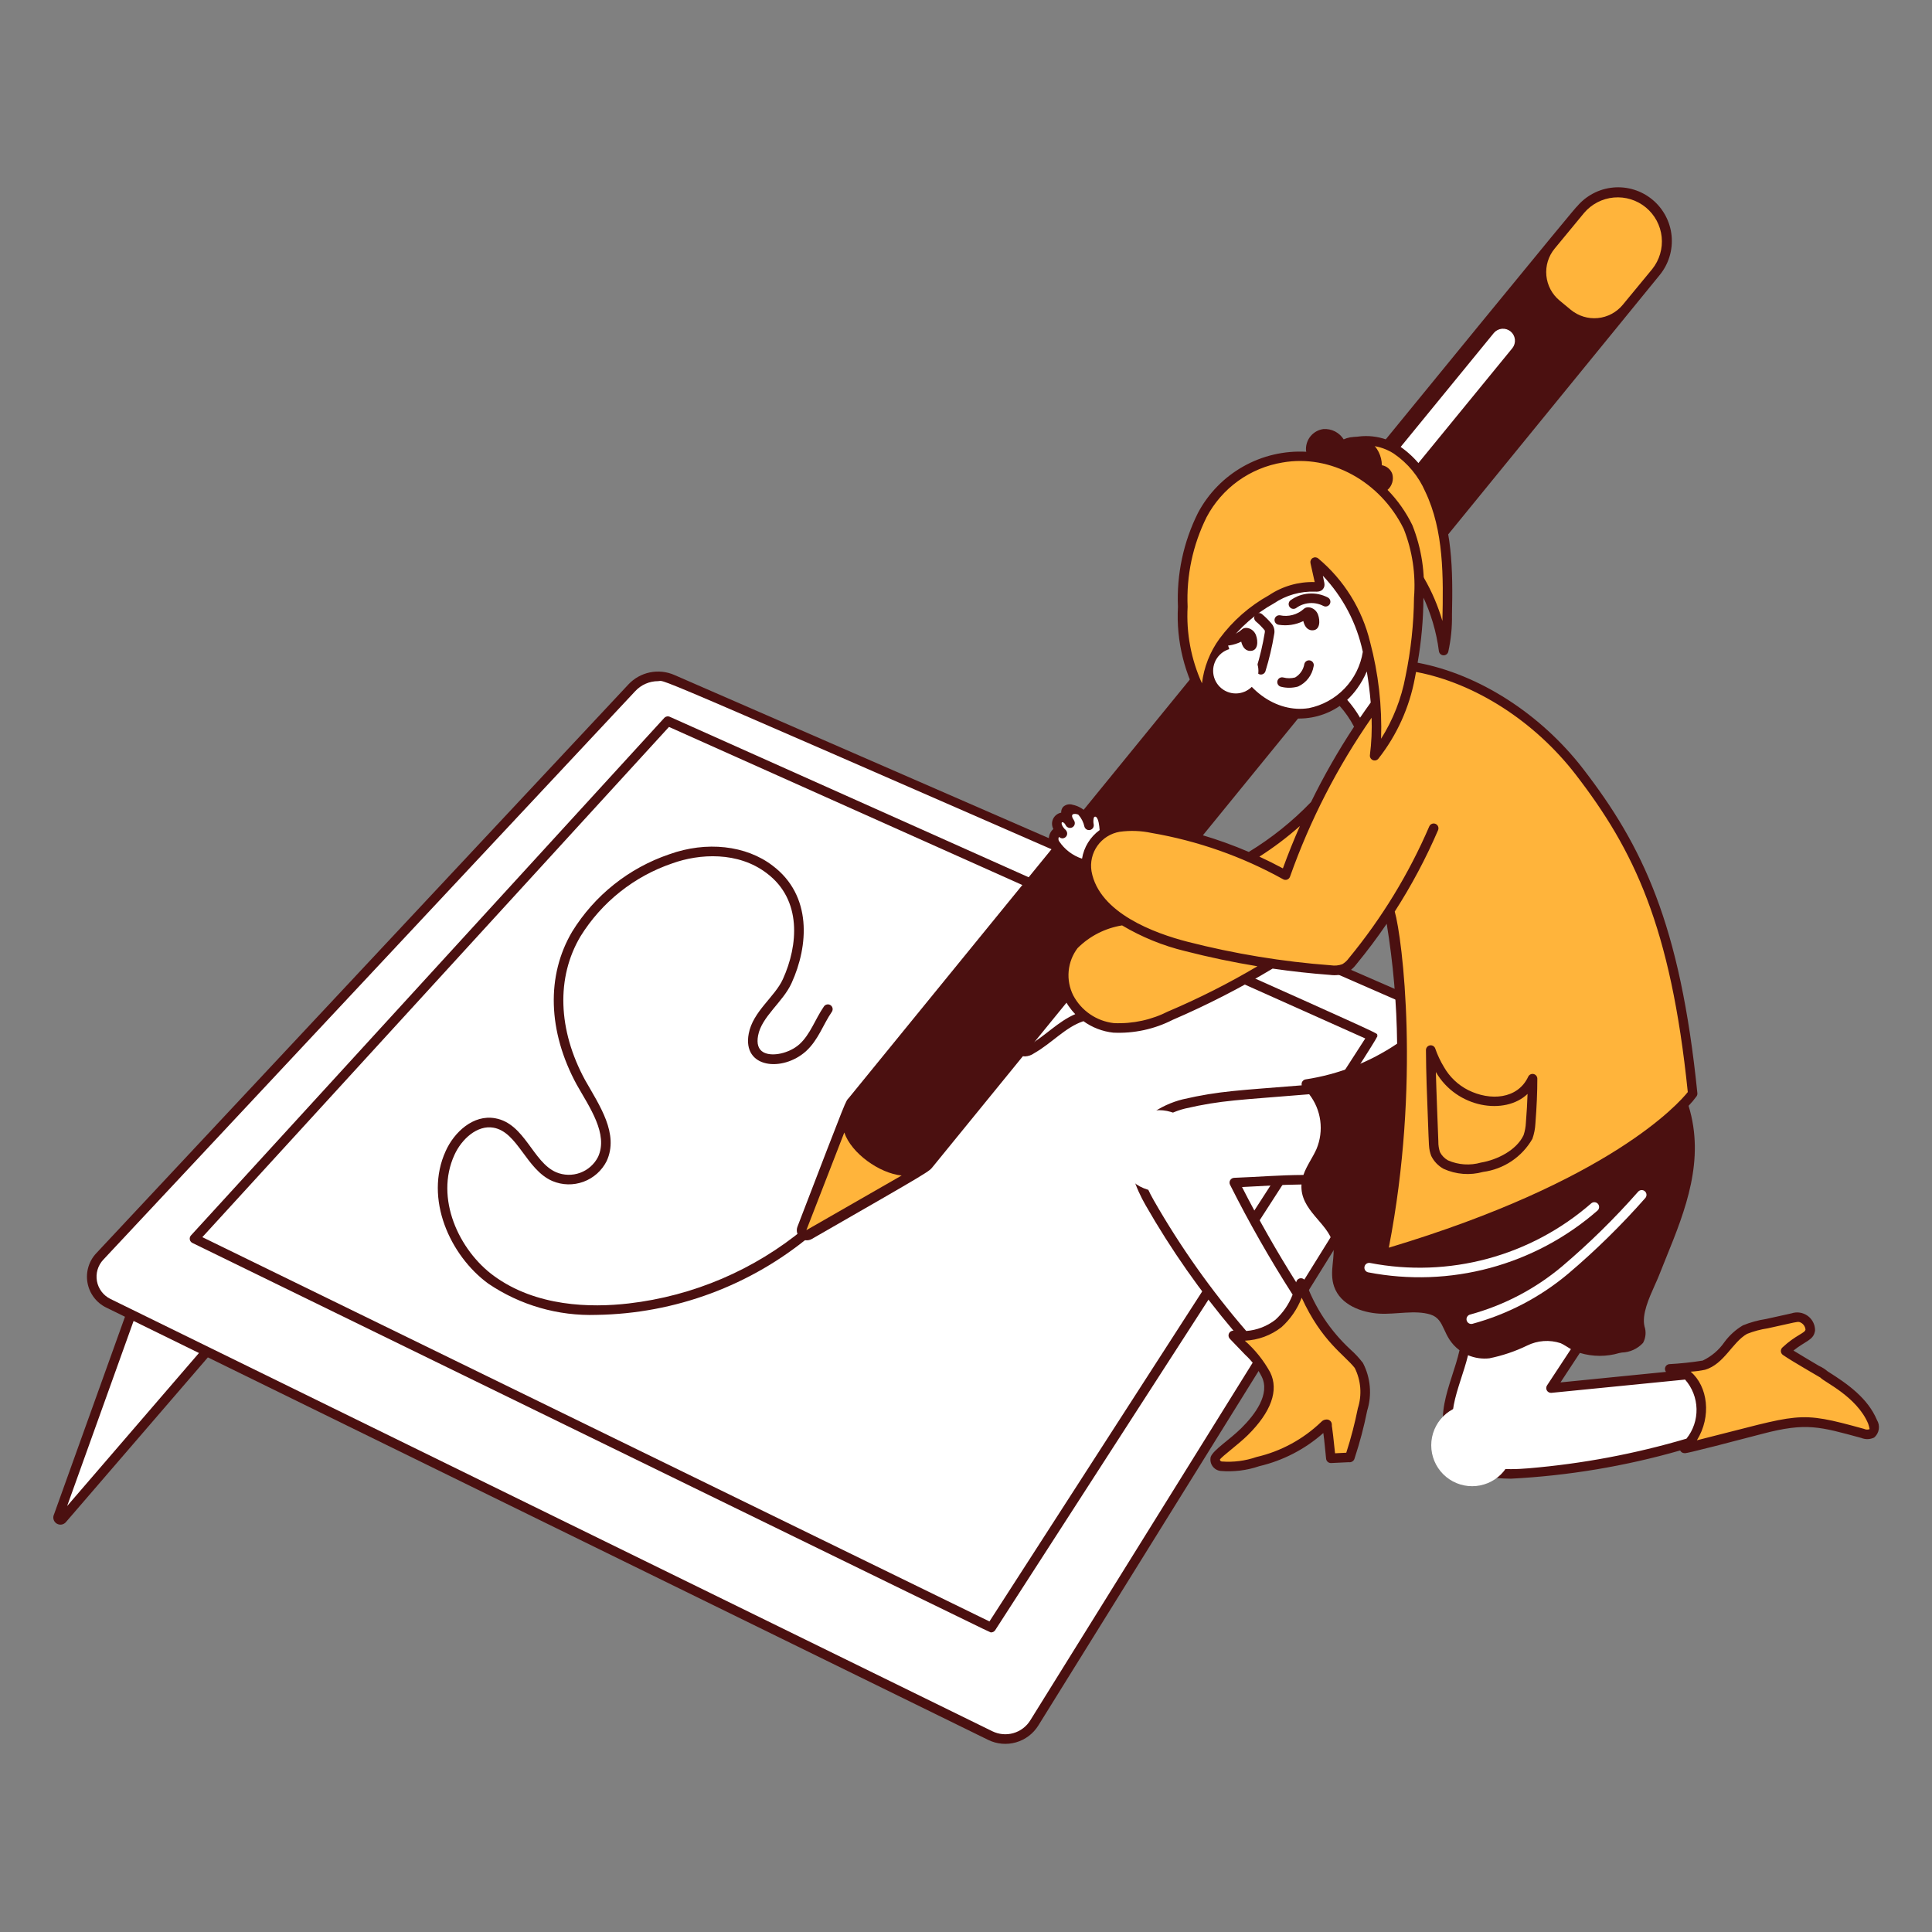 <svg width="155" height="155" viewBox="0 0 155 155" fill="none" xmlns="http://www.w3.org/2000/svg">
<rect x="0" y="0" width="155" height="155" fill="#808080" stroke="none"/>
<path d="M10.438 105.623L4.68 121.66C4.66 121.703 4.656 121.752 4.67 121.797C4.684 121.843 4.715 121.881 4.756 121.905C4.797 121.929 4.846 121.936 4.892 121.926C4.939 121.916 4.98 121.888 5.007 121.849L16.714 108.266L10.438 105.623Z" fill="white"/>
<path d="M116.139 84.851L82.98 138.222C82.621 138.799 82.06 139.223 81.406 139.411C80.753 139.598 80.053 139.537 79.442 139.238L8.692 104.556C8.412 104.42 8.162 104.23 7.956 103.998C7.749 103.766 7.59 103.495 7.489 103.201C7.387 102.907 7.344 102.596 7.363 102.286C7.381 101.975 7.46 101.672 7.596 101.392C7.839 100.892 4.999 104.119 50.688 55.179C51.095 54.742 51.627 54.443 52.212 54.323C52.796 54.203 53.404 54.267 53.95 54.508L114.991 81.107C115.332 81.256 115.636 81.477 115.883 81.755C116.131 82.032 116.315 82.36 116.424 82.716C116.533 83.071 116.564 83.446 116.515 83.814C116.465 84.183 116.337 84.537 116.139 84.851Z" fill="white"/>
<path d="M115.149 80.755L54.108 54.154C53.489 53.882 52.801 53.809 52.138 53.945C51.476 54.082 50.872 54.42 50.411 54.915L7.724 100.543C7.428 100.857 7.211 101.236 7.089 101.65C6.967 102.064 6.944 102.5 7.022 102.925C7.1 103.349 7.276 103.749 7.537 104.093C7.797 104.436 8.135 104.714 8.523 104.903L10.027 105.64L4.336 121.49C4.273 121.617 4.259 121.762 4.297 121.899C4.335 122.035 4.422 122.153 4.541 122.229C4.661 122.305 4.804 122.334 4.944 122.311C5.083 122.288 5.209 122.214 5.298 122.104L16.677 108.9L79.274 139.585C79.969 139.928 80.768 139.999 81.513 139.785C82.259 139.571 82.898 139.087 83.306 138.428L116.464 85.062C116.693 84.701 116.842 84.294 116.899 83.871C116.957 83.447 116.922 83.015 116.797 82.606C116.672 82.197 116.46 81.82 116.176 81.5C115.891 81.181 115.541 80.927 115.149 80.755ZM5.387 120.825L10.718 105.977L15.963 108.548L5.387 120.825ZM114.842 81.458C115.107 81.574 115.346 81.741 115.546 81.949C115.746 82.157 115.903 82.403 116.008 82.672C116.113 82.941 116.164 83.228 116.158 83.517C116.152 83.806 116.089 84.091 115.973 84.355C115.873 84.58 117.937 81.293 82.657 138.02C82.349 138.517 81.867 138.883 81.304 139.044C80.741 139.206 80.139 139.152 79.613 138.894L8.859 104.211C8.58 104.074 8.337 103.874 8.149 103.626C7.961 103.379 7.834 103.09 7.778 102.784C7.722 102.479 7.738 102.164 7.826 101.866C7.914 101.567 8.07 101.294 8.283 101.067L50.972 55.44C51.206 55.19 51.488 54.99 51.802 54.854C52.116 54.717 52.455 54.647 52.797 54.647C53.59 54.647 49.598 52.941 114.842 81.458Z" fill="#4B1010"/>
<path d="M110.096 83.147L79.52 130.578L15.604 99.373L53.575 57.856L110.096 83.147Z" fill="white"/>
<path d="M79.842 130.786C79.807 130.84 79.759 130.884 79.703 130.915C79.647 130.946 79.584 130.962 79.52 130.962C79.383 130.962 82.396 132.399 15.436 99.718C15.382 99.692 15.335 99.654 15.299 99.606C15.263 99.559 15.239 99.504 15.227 99.445C15.216 99.387 15.219 99.326 15.235 99.269C15.252 99.212 15.281 99.159 15.321 99.115L53.292 57.598C53.346 57.538 53.418 57.497 53.497 57.48C53.576 57.464 53.659 57.473 53.733 57.506C114.408 84.649 110.388 82.778 110.464 83.039C110.541 83.301 112.689 79.86 79.842 130.786ZM16.233 99.254L79.382 130.085L109.532 83.313L53.671 58.319L16.233 99.254Z" fill="#4B1010"/>
<path d="M47.872 105.49C44.779 105.594 41.733 104.716 39.171 102.98C36.118 100.751 34.007 96.161 35.761 92.336C36.431 90.849 37.961 89.393 39.733 89.717C42.109 90.141 42.74 93.236 44.619 94.046C45.231 94.304 45.919 94.32 46.543 94.091C47.167 93.863 47.681 93.406 47.982 92.813C48.819 90.984 47.303 88.847 46.269 87.02C43.944 82.741 43.816 78.264 45.911 74.731C47.707 71.826 50.458 69.636 53.693 68.538C56.676 67.464 59.86 67.815 61.995 69.458C65.172 71.858 64.864 75.887 63.513 78.856C62.832 80.38 61.105 81.556 60.821 83.073C60.695 83.736 60.837 84.188 61.241 84.417C61.94 84.811 63.322 84.506 64.14 83.775C65.011 82.983 65.394 81.773 66.103 80.744C66.16 80.661 66.249 80.603 66.349 80.585C66.449 80.566 66.552 80.588 66.636 80.646C66.72 80.704 66.777 80.793 66.796 80.893C66.814 80.993 66.792 81.096 66.734 81.18C66.034 82.194 65.661 83.427 64.653 84.345C62.775 86.022 59.542 85.709 60.068 82.931C60.404 81.135 62.172 79.977 62.815 78.541C64.041 75.84 64.348 72.197 61.53 70.069C59.22 68.292 56.098 68.488 53.946 69.263C50.88 70.302 48.271 72.377 46.567 75.129C44.616 78.419 44.751 82.62 46.939 86.65C48.104 88.704 49.672 90.961 48.673 93.147C48.286 93.917 47.62 94.511 46.812 94.809C46.003 95.107 45.112 95.087 44.318 94.752C42.222 93.85 41.544 90.82 39.597 90.473C38.289 90.234 37.029 91.393 36.459 92.654C34.867 96.125 36.819 100.315 39.623 102.362C43.012 104.836 47.376 104.928 50.44 104.573C55.629 103.973 60.531 101.876 64.548 98.538C64.587 98.505 64.632 98.48 64.68 98.465C64.728 98.45 64.779 98.445 64.829 98.449C64.88 98.454 64.929 98.468 64.974 98.492C65.018 98.515 65.058 98.547 65.09 98.586C65.123 98.625 65.147 98.67 65.162 98.719C65.177 98.767 65.182 98.818 65.177 98.868C65.172 98.918 65.157 98.967 65.133 99.012C65.109 99.057 65.077 99.096 65.037 99.128C60.21 103.147 54.152 105.392 47.872 105.49Z" fill="#4B1010"/>
<path d="M108.248 87.115C106.923 87.279 102.145 87.641 100.269 87.796C98.489 87.91 96.721 88.17 94.984 88.571C93.399 88.954 91.41 90.137 91.073 91.738C90.736 93.339 91.456 95.129 92.236 96.498C94.65 100.723 97.52 104.672 100.792 108.275L104.442 104.306C102.461 101.268 100.654 98.121 99.027 94.88C101.094 94.803 102.746 94.65 104.727 94.65L108.248 87.115Z" fill="white"/>
<path d="M68.2 88.604L64.335 98.556C64.304 98.637 64.299 98.726 64.321 98.81C64.342 98.894 64.389 98.969 64.455 99.025C64.521 99.082 64.603 99.117 64.689 99.125C64.775 99.133 64.862 99.115 64.938 99.072L74.406 93.565L68.2 88.604Z" fill="#FFB43B"/>
<path d="M107.764 55.885C108.591 55.086 109.282 54.159 109.813 53.139L110.349 56.582C110.349 56.658 109.222 58.269 109.084 58.433C108.433 57.422 107.162 56.466 107.764 55.885Z" fill="white"/>
<path d="M85.468 79.463C85.149 79.531 84.917 79.867 84.607 80.04C84.357 80.139 84.088 80.182 83.82 80.164C83.552 80.146 83.291 80.068 83.057 79.936C82.868 79.825 82.644 79.787 82.429 79.833C82.358 79.869 82.296 79.92 82.247 79.983C82.198 80.045 82.163 80.117 82.145 80.195C81.973 80.9 83.032 81.692 83.694 81.4C82.612 81.875 82.003 81.075 81.362 81.684C81.256 81.802 81.197 81.955 81.197 82.114C81.197 82.273 81.256 82.426 81.362 82.545C81.852 82.873 82.449 83.002 83.032 82.906C82.665 83.02 82.332 83.221 82.059 83.492C81.44 84.011 82.007 84.736 82.782 84.163C84.177 83.371 85.252 82.088 86.759 81.58L85.468 79.463Z" fill="white"/>
<path d="M132.318 16.306C133.121 16.968 133.628 17.923 133.728 18.959C133.827 19.995 133.511 21.029 132.849 21.832L130.484 24.701C129.921 25.384 129.108 25.816 128.227 25.901C127.345 25.985 126.465 25.716 125.782 25.153L124.879 24.408C124.541 24.129 124.261 23.786 124.055 23.399C123.849 23.012 123.721 22.588 123.679 22.151C123.637 21.715 123.682 21.274 123.81 20.854C123.938 20.435 124.148 20.045 124.427 19.706L126.793 16.837C127.456 16.034 128.41 15.527 129.446 15.428C130.482 15.328 131.515 15.644 132.318 16.306Z" fill="#FFB43B"/>
<path d="M133.144 22.076C133.871 21.194 134.218 20.06 134.109 18.922C134 17.785 133.443 16.737 132.561 16.01C132.125 15.65 131.622 15.38 131.08 15.214C130.539 15.049 129.971 14.992 129.408 15.046C128.27 15.155 127.223 15.712 126.496 16.593C127.335 15.352 75.737 78.722 68.108 88.074C67.801 88.453 68.161 87.527 63.977 98.419C63.919 98.574 63.91 98.743 63.951 98.903C63.992 99.063 64.081 99.207 64.207 99.314C64.333 99.422 64.488 99.488 64.653 99.504C64.817 99.52 64.983 99.485 65.127 99.403C74.973 93.748 74.49 94.024 74.865 93.572C120.422 37.656 81.347 85.614 133.144 22.076ZM64.692 98.695L67.736 90.858C68.299 92.528 70.563 94.135 72.337 94.308L64.692 98.695ZM132.554 21.588L130.188 24.457C129.688 25.061 128.969 25.443 128.189 25.518C127.409 25.593 126.63 25.355 126.025 24.857L125.123 24.112C124.518 23.613 124.137 22.894 124.062 22.114C123.986 21.334 124.224 20.556 124.722 19.95L127.089 17.081C127.691 16.372 128.548 15.928 129.475 15.846C130.402 15.764 131.324 16.05 132.042 16.642C132.76 17.234 133.216 18.084 133.312 19.01C133.408 19.936 133.135 20.862 132.554 21.588Z" fill="#4B1010"/>
<path d="M111.271 37.201L119.855 26.705C120.019 26.515 120.25 26.398 120.499 26.376C120.748 26.355 120.996 26.431 121.19 26.59C121.383 26.748 121.507 26.976 121.536 27.224C121.564 27.473 121.495 27.723 121.342 27.921L112.758 38.417C112.594 38.606 112.363 38.724 112.114 38.745C111.865 38.767 111.617 38.69 111.423 38.532C111.23 38.373 111.105 38.145 111.077 37.897C111.049 37.648 111.118 37.399 111.271 37.201Z" fill="white"/>
<path d="M112.05 36.095C111.462 35.709 110.792 35.467 110.094 35.389C109.395 35.311 108.688 35.4 108.03 35.647L111.741 43.698C113.983 46.015 115.414 48.996 115.82 52.194C116.018 51.252 116.113 50.291 116.104 49.328C116.114 44.535 116.011 38.798 112.05 36.095Z" fill="#FFB43B"/>
<path d="M115.44 52.237C115.039 49.122 113.645 46.218 111.465 43.956C111.429 43.92 111.402 43.877 111.383 43.831C111.364 43.784 111.355 43.733 111.356 43.683C111.356 43.633 111.367 43.583 111.387 43.536C111.407 43.49 111.436 43.448 111.472 43.413C111.508 43.377 111.551 43.349 111.598 43.331C111.645 43.312 111.695 43.303 111.746 43.303C111.796 43.304 111.846 43.315 111.892 43.335C111.939 43.355 111.981 43.384 112.016 43.42C113.752 45.221 115.023 47.418 115.72 49.821C115.802 46.276 115.84 42.569 114.347 39.444C113.813 38.213 112.941 37.159 111.834 36.402C111.297 36.051 110.685 35.832 110.048 35.762C109.411 35.691 108.766 35.772 108.165 35.997C108.117 36.026 108.064 36.044 108.008 36.05C107.952 36.056 107.896 36.05 107.843 36.032C107.789 36.013 107.741 35.984 107.701 35.945C107.66 35.906 107.629 35.858 107.609 35.806C107.589 35.754 107.58 35.697 107.584 35.642C107.588 35.586 107.605 35.531 107.632 35.482C107.659 35.433 107.697 35.391 107.743 35.358C107.788 35.325 107.84 35.303 107.896 35.292C108.61 35.025 109.378 34.929 110.136 35.014C110.895 35.098 111.622 35.36 112.261 35.778C113.487 36.613 114.452 37.778 115.044 39.139C116.521 42.23 116.57 45.728 116.488 49.337C116.506 50.325 116.407 51.312 116.195 52.276C116.175 52.365 116.124 52.443 116.052 52.497C115.98 52.552 115.891 52.579 115.801 52.574C115.711 52.57 115.625 52.533 115.559 52.472C115.493 52.41 115.451 52.327 115.44 52.237Z" fill="#4B1010"/>
<path d="M108.34 55.343C107.667 56.18 106.75 56.786 105.716 57.078C104.683 57.37 103.584 57.332 102.572 56.97C97.407 55.119 95.825 46.873 99.889 43.309C102.664 40.87 108.042 40.022 109.909 43.299C110.351 44.363 110.523 45.519 110.408 46.666C110.153 49.458 110.57 52.21 108.34 55.343Z" fill="white"/>
<path d="M105.74 49.305C105.527 48.744 104.876 48.577 104.601 48.853C104.345 49.082 104.038 49.248 103.706 49.337C103.374 49.426 103.025 49.435 102.689 49.364C102.638 49.357 102.587 49.361 102.537 49.374C102.488 49.387 102.442 49.41 102.401 49.441C102.361 49.472 102.327 49.511 102.302 49.555C102.277 49.6 102.261 49.649 102.255 49.7C102.249 49.75 102.253 49.802 102.268 49.851C102.282 49.9 102.306 49.946 102.338 49.985C102.37 50.025 102.41 50.058 102.455 50.082C102.5 50.106 102.549 50.121 102.6 50.126C103.269 50.23 103.955 50.126 104.563 49.827C104.632 50.123 104.808 50.541 105.246 50.567C105.924 50.605 105.924 49.79 105.74 49.305Z" fill="#4B1010"/>
<path d="M100.764 50.958C100.551 50.397 99.9 50.23 99.625 50.506C99.368 50.736 99.061 50.902 98.728 50.991C98.395 51.08 98.046 51.088 97.708 51.017C97.658 51.011 97.608 51.015 97.559 51.029C97.511 51.042 97.465 51.066 97.426 51.097C97.386 51.128 97.353 51.167 97.329 51.211C97.304 51.255 97.289 51.303 97.283 51.353C97.277 51.403 97.281 51.454 97.295 51.502C97.309 51.551 97.332 51.596 97.363 51.636C97.394 51.675 97.433 51.708 97.477 51.733C97.521 51.757 97.569 51.773 97.62 51.779C98.289 51.883 98.974 51.778 99.582 51.48C99.652 51.775 99.828 52.194 100.266 52.219C100.948 52.258 100.948 51.443 100.764 50.958Z" fill="#4B1010"/>
<path d="M135.783 86.971C135.043 81.548 134.414 76.142 132.202 71.072C128.897 63.514 123.25 56.438 115.411 53.907C114.748 53.641 114.029 53.54 113.319 53.614C110.814 54.036 108.774 58.685 107.62 60.63C106.706 62.173 105.87 63.758 105.112 65.384C103.533 66.572 101.919 67.711 100.272 68.802C97.767 67.707 95.139 66.919 92.444 66.457C91.569 66.272 90.669 66.24 89.784 66.362C89.372 66.428 88.978 66.575 88.624 66.794C88.27 67.014 87.964 67.303 87.723 67.643C87.483 67.983 87.313 68.368 87.223 68.775C87.133 69.182 87.126 69.602 87.202 70.012C87.512 71.742 88.781 73.038 90.338 73.995C90.12 74.038 89.901 74.077 89.681 74.11C88.332 74.211 87.073 74.827 86.166 75.83C85.71 76.426 85.429 77.138 85.356 77.884C85.283 78.631 85.42 79.384 85.753 80.057C86.103 80.722 86.611 81.293 87.232 81.717C87.853 82.142 88.569 82.408 89.317 82.493C90.921 82.563 92.515 82.21 93.939 81.468C96.526 80.368 99.62 79.225 101.837 77.286C103.465 77.53 105.101 77.713 106.744 77.836C107.105 77.89 107.475 77.852 107.817 77.724C108.675 77.274 108.531 76.692 111.605 73.66C111.605 73.737 113.923 80.465 111.261 100.484C120.105 98.478 128.333 94.364 135.243 88.492C135.444 88.343 135.608 88.153 135.726 87.933C135.836 87.624 135.856 87.29 135.783 86.971Z" fill="#FFB43B"/>
<path d="M101.161 54.117C101.101 54.117 101.041 54.103 100.988 54.076C100.934 54.049 100.888 54.009 100.852 53.961C100.816 53.913 100.792 53.856 100.782 53.797C100.772 53.738 100.776 53.677 100.794 53.62C101.085 52.678 101.311 51.717 101.471 50.744C101.48 50.689 101.48 50.633 101.471 50.579C101.254 50.315 101.013 50.071 100.751 49.852C100.675 49.786 100.629 49.693 100.621 49.594C100.613 49.494 100.644 49.395 100.708 49.318C100.773 49.241 100.864 49.193 100.964 49.182C101.063 49.172 101.163 49.201 101.241 49.263C101.509 49.487 101.757 49.732 101.984 49.997C102.092 50.113 102.17 50.252 102.212 50.405C102.254 50.557 102.259 50.717 102.226 50.871C102.061 51.878 101.827 52.872 101.526 53.846C101.502 53.924 101.453 53.993 101.388 54.041C101.322 54.09 101.243 54.116 101.161 54.117Z" fill="#4B1010"/>
<path d="M112.963 42.275C113.682 44.078 113.977 46.022 113.823 47.957C113.799 50.1 113.568 52.236 113.133 54.335C112.708 56.636 111.73 58.798 110.284 60.636C110.632 57.248 110.272 53.824 109.225 50.582C108.514 48.447 107.227 46.549 105.506 45.099C105.901 46.975 105.89 46.875 105.868 46.975C105.825 47.105 105.653 47.094 105.524 47.087C104.266 47.026 103.023 47.38 101.986 48.095C100.479 48.931 99.169 50.082 98.146 51.468C97.125 52.868 96.639 54.587 96.778 56.314C95.407 54.018 94.751 51.367 94.892 48.697C94.777 46.141 95.317 43.599 96.46 41.31C97.097 40.109 98.003 39.072 99.107 38.277C100.21 37.483 101.482 36.954 102.824 36.731C107.082 35.978 111.112 38.497 112.963 42.275Z" fill="#FFB43B"/>
<path d="M103.77 48.848C103.688 48.849 103.609 48.823 103.543 48.775C103.478 48.727 103.429 48.66 103.404 48.582C103.379 48.505 103.379 48.422 103.405 48.344C103.43 48.267 103.48 48.2 103.546 48.153C103.974 47.844 104.479 47.66 105.006 47.621C105.532 47.583 106.059 47.691 106.528 47.934C106.573 47.957 106.612 47.989 106.645 48.028C106.677 48.066 106.702 48.111 106.717 48.159C106.733 48.206 106.738 48.257 106.734 48.307C106.73 48.358 106.716 48.406 106.693 48.451C106.67 48.496 106.638 48.536 106.599 48.568C106.561 48.601 106.516 48.625 106.468 48.641C106.42 48.656 106.37 48.662 106.32 48.657C106.27 48.653 106.221 48.639 106.176 48.616C105.833 48.438 105.447 48.358 105.062 48.387C104.676 48.415 104.306 48.55 103.993 48.776C103.928 48.823 103.85 48.848 103.77 48.848Z" fill="#4B1010"/>
<path d="M102.759 55.093C102.711 55.081 102.665 55.058 102.625 55.028C102.585 54.997 102.551 54.959 102.526 54.916C102.5 54.872 102.484 54.824 102.477 54.774C102.47 54.724 102.473 54.674 102.486 54.625C102.499 54.576 102.521 54.531 102.552 54.49C102.582 54.45 102.621 54.417 102.664 54.391C102.708 54.366 102.756 54.349 102.805 54.343C102.855 54.336 102.906 54.339 102.955 54.352C103.266 54.433 103.593 54.433 103.904 54.352C104.099 54.237 104.267 54.08 104.395 53.893C104.523 53.706 104.609 53.493 104.645 53.269C104.657 53.22 104.679 53.174 104.709 53.133C104.739 53.092 104.776 53.058 104.82 53.032C104.863 53.005 104.911 52.988 104.961 52.981C105.011 52.973 105.062 52.976 105.111 52.988C105.16 53 105.206 53.022 105.247 53.052C105.288 53.083 105.322 53.12 105.348 53.164C105.373 53.207 105.39 53.255 105.398 53.306C105.405 53.356 105.402 53.407 105.389 53.456C105.329 53.807 105.185 54.138 104.968 54.421C104.751 54.704 104.469 54.929 104.145 55.078C103.692 55.206 103.214 55.211 102.759 55.093Z" fill="#4B1010"/>
<path d="M88.523 65.937C88.488 65.741 88.415 65.553 88.307 65.386C88.252 65.296 88.171 65.225 88.075 65.183C87.978 65.141 87.871 65.13 87.768 65.152C87.665 65.174 87.571 65.227 87.5 65.304C87.428 65.382 87.382 65.479 87.369 65.583C87.326 65.794 87.326 66.01 87.369 66.221C87.268 65.897 87.082 65.607 86.831 65.38C86.58 65.153 86.272 64.997 85.94 64.929C85.874 64.907 85.803 64.904 85.734 64.919C85.666 64.934 85.603 64.967 85.552 65.015C85.528 65.068 85.516 65.125 85.516 65.183C85.516 65.241 85.528 65.298 85.552 65.351C85.594 65.535 85.661 65.713 85.75 65.879C85.559 65.629 85.221 65.474 84.983 65.649C84.894 65.728 84.832 65.832 84.804 65.948C84.777 66.063 84.786 66.185 84.83 66.295C84.906 66.476 85.013 66.641 85.147 66.784C85.052 66.737 84.942 66.728 84.84 66.759C84.738 66.789 84.651 66.857 84.597 66.949C84.544 67.069 84.521 67.199 84.53 67.33C84.539 67.461 84.58 67.587 84.649 67.698C85.202 68.527 86.047 69.118 87.016 69.351C87.118 68.755 87.315 68.179 87.6 67.646C87.86 67.251 88.208 66.921 88.617 66.683C88.6 66.433 88.568 66.184 88.523 65.937Z" fill="white"/>
<path d="M115.819 93.775C115.387 93.538 115.039 93.175 114.822 92.733C114.607 92.128 114.648 92.031 114.554 89.688C114.484 87.905 114.41 86.061 114.401 84.245C114.401 84.154 114.433 84.066 114.492 83.997C114.55 83.928 114.631 83.882 114.72 83.867C114.81 83.852 114.901 83.869 114.979 83.915C115.057 83.961 115.116 84.033 115.146 84.119C115.325 84.636 115.559 85.134 115.843 85.602C116.296 86.397 116.973 87.043 117.79 87.456C119.553 88.339 121.759 88.192 122.606 86.379C122.643 86.3 122.706 86.236 122.784 86.197C122.862 86.159 122.951 86.148 123.036 86.167C123.122 86.186 123.198 86.234 123.252 86.302C123.307 86.37 123.337 86.454 123.337 86.542C123.337 87.64 123.285 88.81 123.183 90.118C123.164 90.545 123.082 90.967 122.939 91.369C122.527 92.085 121.956 92.698 121.27 93.157C120.584 93.617 119.8 93.913 118.981 94.021C117.931 94.312 116.811 94.225 115.819 93.775ZM115.196 86.005C115.224 87.232 115.372 90.939 115.395 91.578C115.388 91.871 115.434 92.162 115.529 92.439C115.674 92.713 115.895 92.94 116.165 93.092C117 93.459 117.938 93.523 118.815 93.271C120.126 93.051 121.667 92.275 122.232 91.075C122.341 90.75 122.404 90.411 122.419 90.069C122.485 89.245 122.529 88.483 122.553 87.761C120.753 89.491 116.88 88.92 115.196 86.005Z" fill="#4B1010"/>
<path d="M105.278 51.844C105.278 52.398 105.498 52.93 105.89 53.322C106.282 53.714 106.814 53.934 107.368 53.934C107.922 53.934 108.454 53.714 108.846 53.322C109.238 52.93 109.458 52.398 109.458 51.844C109.458 51.29 109.238 50.758 108.846 50.366C108.454 49.974 107.922 49.754 107.368 49.754C106.814 49.754 106.282 49.974 105.89 50.366C105.498 50.758 105.278 51.29 105.278 51.844Z" fill="white"/>
<path d="M102.555 106.191C103.503 105.338 104.14 104.193 104.363 102.937C105.127 105.081 106.4 107.007 108.073 108.55C108.423 108.86 108.743 109.203 109.029 109.574C109.571 110.656 109.672 111.905 109.312 113.06C109.055 114.351 108.719 115.624 108.306 116.873C108.306 116.96 108.253 116.917 108.159 116.926L106.764 116.995C106.661 116.082 106.627 115.333 106.438 114.266C106.402 114.267 106.368 114.276 106.337 114.292C106.305 114.309 106.278 114.332 106.257 114.36C104.776 115.785 102.938 116.784 100.937 117.252C99.981 117.585 98.967 117.714 97.958 117.631C97.815 117.611 97.685 117.535 97.597 117.421C97.508 117.306 97.468 117.161 97.485 117.018C97.541 116.871 97.637 116.744 97.76 116.648C98.441 116.035 99.191 115.504 99.844 114.857C100.973 113.74 102.374 111.925 101.565 110.278C101.209 109.572 100.728 108.936 100.145 108.401L98.94 107.144C100.223 107.311 101.521 106.969 102.555 106.191Z" fill="#FFB43B"/>
<path d="M138.96 114.191L138.4 109.981L124.437 111.367L127.665 106.451L117.508 108.182C116.929 111.095 114.977 113.892 117.077 116.79C118.377 118.314 120.681 118.356 122.675 118.185C128.129 117.726 133.502 116.569 138.661 114.741C138.754 114.717 138.839 114.67 138.91 114.604C138.946 114.542 138.969 114.474 138.977 114.402C138.986 114.331 138.98 114.259 138.96 114.191Z" fill="white"/>
<path d="M145.235 106.716C145.231 106.487 145.154 106.264 145.015 106.081C144.875 105.899 144.681 105.765 144.461 105.7C144.1 105.646 144.063 105.687 141.74 106.2C141.151 106.288 140.573 106.444 140.019 106.664C139.624 106.888 139.271 107.18 138.977 107.525C138.367 108.231 137.643 109.247 136.687 109.531C135.784 109.682 134.873 109.78 133.958 109.824C136.478 109.796 137.546 113.839 135.129 116.203L141.301 114.661C144.981 113.645 146.096 114.101 149.471 115.014C149.577 115.059 149.691 115.083 149.806 115.083C149.921 115.083 150.035 115.059 150.142 115.014C150.426 114.825 150.364 114.387 150.228 114.067C149.514 112.393 147.913 111.278 146.363 110.305C146.363 110.229 145.692 109.891 145.596 109.832C144.02 108.85 143.761 108.751 143.255 108.395C144.412 107.307 145.148 107.303 145.226 106.742C145.227 106.753 145.235 106.733 145.235 106.716Z" fill="#FFB43B"/>
<path d="M150.581 113.919C149.844 112.166 148.232 111.03 146.632 110.023C146.423 109.845 146.191 109.698 145.942 109.586C145.718 109.465 144 108.425 143.885 108.353C144.795 107.614 145.473 107.522 145.6 106.835C145.612 106.797 145.618 106.757 145.618 106.716V106.708C145.615 106.482 145.558 106.26 145.453 106.059C145.347 105.859 145.196 105.687 145.011 105.556C144.826 105.426 144.613 105.341 144.389 105.308C144.166 105.276 143.937 105.297 143.723 105.369L141.683 105.821C141.048 105.917 140.427 106.088 139.832 106.33C139.254 106.672 138.751 107.125 138.353 107.665C137.911 108.308 137.307 108.823 136.602 109.157C135.713 109.299 134.817 109.394 133.918 109.442C133.85 109.449 133.785 109.475 133.729 109.516C133.674 109.557 133.631 109.612 133.605 109.676C133.578 109.739 133.569 109.809 133.579 109.877C133.588 109.945 133.616 110.01 133.659 110.063L125.196 110.907L126.749 108.541C127.781 108.853 128.881 108.856 129.914 108.55L130.122 108.511C130.441 108.501 130.756 108.428 131.047 108.295C131.338 108.162 131.6 107.973 131.817 107.738C131.927 107.537 131.994 107.316 132.014 107.089C132.035 106.861 132.008 106.632 131.935 106.415C131.705 105.46 132.291 104.155 132.76 103.107C133.143 102.258 132.97 102.628 133.68 100.875C135.23 97.064 136.805 93.054 135.471 88.718C135.7 88.478 135.913 88.224 136.109 87.957C136.161 87.882 136.185 87.791 136.176 87.7C134.796 74.097 131.772 67.859 127.007 61.679C123.599 57.265 118.641 54.088 113.732 53.168C114.031 51.459 114.187 49.728 114.199 47.993C114.355 46 114.052 43.997 113.313 42.139C112.805 41.093 112.132 40.135 111.319 39.302C111.498 39.146 111.629 38.941 111.696 38.713C111.763 38.485 111.764 38.243 111.698 38.014C111.632 37.836 111.52 37.678 111.374 37.557C111.227 37.436 111.051 37.356 110.864 37.324C110.86 36.956 110.772 36.593 110.608 36.264C110.443 35.934 110.206 35.647 109.915 35.422C109.606 35.216 109.249 35.092 108.879 35.061C108.509 35.031 108.137 35.096 107.799 35.248C107.628 34.977 107.387 34.757 107.101 34.611C106.815 34.466 106.495 34.401 106.175 34.422C105.765 34.477 105.391 34.688 105.131 35.011C104.872 35.334 104.746 35.744 104.78 36.157C104.785 36.186 104.792 36.215 104.799 36.244C103.033 36.147 101.277 36.558 99.737 37.427C98.197 38.297 96.938 39.589 96.109 41.151C94.944 43.485 94.392 46.077 94.504 48.684C94.355 51.43 95.03 54.158 96.443 56.519C96.487 56.594 96.556 56.651 96.637 56.682C96.718 56.713 96.808 56.715 96.891 56.688C96.973 56.661 97.044 56.607 97.092 56.535C97.14 56.462 97.162 56.376 97.154 56.289C97.053 54.988 97.322 53.686 97.931 52.532C98.393 53.875 99.185 55.08 100.236 56.035C101.189 56.955 102.431 57.517 103.751 57.627C105.072 57.737 106.389 57.387 107.482 56.638C107.933 57.142 108.319 57.702 108.632 58.302C107.355 60.242 106.202 62.26 105.181 64.346C103.696 65.889 102.018 67.234 100.189 68.349C97.729 67.293 95.153 66.532 92.515 66.08C91.338 65.802 90.108 65.843 88.952 66.198C88.926 65.841 88.817 65.494 88.633 65.187C88.555 65.06 88.448 64.954 88.319 64.88C88.191 64.805 88.046 64.763 87.897 64.759C87.749 64.754 87.601 64.786 87.468 64.853C87.336 64.919 87.221 65.018 87.136 65.139C86.838 64.849 86.464 64.65 86.057 64.565C85.926 64.522 85.785 64.515 85.65 64.545C85.515 64.576 85.391 64.642 85.29 64.737C85.182 64.865 85.127 65.03 85.137 65.197C84.998 65.223 84.867 65.282 84.755 65.368C84.643 65.454 84.552 65.565 84.491 65.692C84.43 65.82 84.399 65.96 84.402 66.101C84.405 66.243 84.441 66.382 84.507 66.507C84.309 66.678 84.182 66.917 84.15 67.177C84.119 67.437 84.184 67.699 84.334 67.913C84.911 68.779 85.779 69.409 86.782 69.687C86.876 70.477 87.138 71.239 87.549 71.92C87.96 72.601 88.512 73.188 89.167 73.64C87.913 73.967 86.773 74.635 85.875 75.57C85.48 76.081 85.204 76.672 85.065 77.303C84.927 77.933 84.929 78.586 85.073 79.215C84.809 79.368 84.617 79.59 84.472 79.682C84.277 79.76 84.067 79.794 83.858 79.781C83.648 79.768 83.444 79.707 83.26 79.605C82.987 79.442 82.663 79.389 82.352 79.455C82.21 79.506 82.083 79.591 81.982 79.704C81.882 79.817 81.812 79.953 81.778 80.1C81.742 80.266 81.741 80.437 81.777 80.603C81.812 80.768 81.882 80.925 81.983 81.061C81.816 81.058 81.65 81.088 81.495 81.151C81.34 81.213 81.199 81.307 81.081 81.425C80.912 81.614 80.819 81.858 80.819 82.111C80.819 82.364 80.912 82.608 81.081 82.797C81.304 82.971 81.556 83.103 81.826 83.186L81.817 83.195C81.66 83.288 81.538 83.431 81.469 83.6C81.4 83.769 81.389 83.957 81.436 84.133C81.483 84.31 81.587 84.466 81.731 84.578C81.876 84.69 82.053 84.752 82.236 84.754C82.503 84.74 82.76 84.65 82.976 84.493C84.386 83.692 85.465 82.423 86.887 81.94L86.921 81.927C87.625 82.435 88.448 82.752 89.311 82.847C90.965 82.926 92.61 82.572 94.084 81.819C96.846 80.631 99.524 79.258 102.1 77.708C103.63 77.93 105.162 78.099 106.695 78.213C107.139 78.277 107.592 78.224 108.009 78.059C108.33 77.888 108.607 77.647 108.822 77.355C109.682 76.31 110.493 75.229 111.253 74.112C111.773 77.293 112.053 80.509 112.088 83.732C109.884 85.217 107.378 86.196 104.75 86.596C104.696 86.604 104.645 86.623 104.6 86.652C104.555 86.681 104.516 86.72 104.486 86.765C104.457 86.81 104.437 86.861 104.428 86.914C104.42 86.967 104.422 87.022 104.436 87.074C99.422 87.485 97.861 87.512 94.894 88.196C93.13 88.626 91.072 89.892 90.701 91.657C90.331 93.421 91.152 95.368 91.906 96.686C93.945 100.251 96.306 103.623 98.96 106.758C98.883 106.754 98.807 106.774 98.741 106.815C98.676 106.855 98.624 106.914 98.593 106.985C98.561 107.055 98.552 107.133 98.566 107.209C98.579 107.285 98.615 107.355 98.669 107.41L99.89 108.681C100.438 109.184 100.89 109.781 101.225 110.444C101.915 111.847 100.698 113.478 99.58 114.585C98.617 115.536 97.357 116.308 97.134 116.88C97.103 117.007 97.1 117.139 97.124 117.267C97.148 117.395 97.199 117.517 97.274 117.624C97.349 117.73 97.445 117.82 97.557 117.887C97.669 117.954 97.794 117.996 97.923 118.011C98.974 118.1 100.033 117.969 101.03 117.627C102.937 117.18 104.702 116.266 106.168 114.967C106.27 115.7 106.307 116.301 106.391 117.038C106.403 117.134 106.45 117.223 106.525 117.285C106.599 117.348 106.694 117.381 106.791 117.377L108.207 117.309C108.313 117.327 108.421 117.303 108.509 117.243C108.598 117.182 108.659 117.09 108.68 116.985C109.093 115.736 109.429 114.464 109.686 113.175C110.082 111.902 109.958 110.523 109.342 109.341C109.044 108.952 108.711 108.593 108.345 108.268C106.718 106.763 105.479 104.888 104.732 102.801C104.703 102.721 104.648 102.653 104.575 102.608C104.503 102.563 104.418 102.544 104.333 102.552C104.248 102.561 104.169 102.598 104.107 102.657C104.045 102.716 104.005 102.794 103.993 102.878C102.429 100.397 100.978 97.847 99.646 95.234C101.318 95.158 102.769 95.043 104.416 95.029C104.277 97.086 106.542 98.111 106.927 99.734C107.18 100.807 106.611 102.001 107.031 103.212C107.538 104.694 109.243 105.309 110.669 105.391C111.99 105.467 113.522 105.079 114.759 105.46C116.008 105.854 115.647 107.247 117.093 108.327C116.463 111.151 114.596 114.007 116.795 117.033C117.891 118.317 119.595 118.632 121.23 118.632C125.823 118.393 130.373 117.633 134.794 116.367C134.826 116.432 134.874 116.486 134.935 116.524C134.996 116.562 135.066 116.582 135.138 116.582C135.214 116.582 134.78 116.77 141.413 115.027C144.921 114.107 145.983 114.457 149.33 115.364C149.495 115.431 149.672 115.463 149.851 115.457C150.029 115.451 150.203 115.407 150.364 115.329C150.561 115.158 150.692 114.923 150.732 114.664C150.772 114.406 150.718 114.142 150.581 113.919ZM104.432 104.113C106.036 107.626 107.86 108.69 108.686 109.746C109.19 110.752 109.28 111.914 108.937 112.985C108.696 114.19 108.386 115.38 108.008 116.549L107.108 116.594C106.845 114.017 106.849 114.593 106.849 114.266C106.843 114.161 106.797 114.063 106.72 113.992C106.644 113.92 106.543 113.881 106.438 113.882C106.354 113.882 106.27 113.899 106.192 113.934C106.115 113.969 106.047 114.02 105.991 114.084C104.547 115.47 102.756 116.44 100.807 116.892C99.911 117.202 98.961 117.325 98.015 117.252C97.978 117.247 97.944 117.23 97.917 117.203C97.89 117.176 97.873 117.142 97.868 117.104C98.001 116.861 99.33 115.905 100.114 115.131C101.97 113.291 102.617 111.544 101.906 110.105C101.381 109.144 100.691 108.284 99.869 107.561C100.939 107.514 101.967 107.135 102.812 106.476C103.531 105.827 104.086 105.017 104.432 104.113ZM105.622 92.177C105.316 92.874 104.832 93.507 104.57 94.264C102.644 94.273 101.023 94.418 99.011 94.494C98.947 94.497 98.885 94.515 98.83 94.548C98.775 94.581 98.728 94.627 98.696 94.682C98.663 94.738 98.645 94.8 98.643 94.864C98.641 94.928 98.654 94.992 98.683 95.05C100.202 98.074 101.878 101.017 103.704 103.867C103.406 104.638 102.932 105.328 102.32 105.884C101.646 106.405 100.834 106.717 99.984 106.782C97.18 103.536 94.696 100.027 92.567 96.303C91.877 95.101 91.126 93.345 91.448 91.812C91.733 90.451 93.528 89.316 95.067 88.939C98.035 88.255 99.365 88.261 105.034 87.789C105.512 88.403 105.818 89.133 105.921 89.903C106.024 90.674 105.921 91.459 105.622 92.177ZM97.838 51.241C97.072 52.295 96.588 53.528 96.431 54.821C95.558 52.897 95.163 50.791 95.28 48.681C95.171 46.195 95.694 43.721 96.801 41.492C97.409 40.341 98.275 39.346 99.332 38.585C100.389 37.824 101.607 37.318 102.892 37.106C106.745 36.428 110.742 38.617 112.615 42.428C113.31 44.182 113.593 46.072 113.443 47.953C113.42 50.075 113.191 52.189 112.761 54.266C112.431 56.043 111.766 57.74 110.802 59.268C110.887 56.65 110.589 54.034 109.918 51.502C109.283 48.881 107.824 46.532 105.756 44.801C105.695 44.75 105.619 44.72 105.54 44.714C105.46 44.708 105.381 44.727 105.313 44.768C105.245 44.809 105.192 44.87 105.16 44.943C105.128 45.016 105.12 45.097 105.136 45.175L105.475 46.698C104.171 46.66 102.888 47.03 101.804 47.757C100.248 48.621 98.896 49.809 97.838 51.241ZM104.994 56.812C102.463 57.215 99.609 55.422 98.486 51.655C99.481 50.322 100.748 49.216 102.203 48.408C103.174 47.752 104.329 47.423 105.5 47.467C105.897 47.495 106.142 47.368 106.241 47.066C106.292 46.864 106.253 46.78 106.129 46.188C107.74 47.889 108.85 50.003 109.335 52.296C109.159 53.402 108.648 54.428 107.872 55.235C107.096 56.043 106.092 56.594 104.994 56.815V56.812ZM108.084 56.147C108.376 55.874 108.64 55.573 108.874 55.249C109.185 54.819 109.447 54.356 109.655 53.869C109.793 54.695 109.898 55.527 109.969 56.362C109.679 56.764 109.395 57.169 109.115 57.579C108.819 57.069 108.474 56.59 108.084 56.148V56.147ZM104.29 66.269C103.797 67.385 103.342 68.518 102.923 69.668C102.302 69.334 101.674 69.02 101.037 68.726C102.185 67.995 103.272 67.173 104.29 66.269ZM84.974 67.496C84.938 67.444 84.918 67.383 84.916 67.32C84.913 67.257 84.928 67.195 84.96 67.141C85.358 67.516 85.938 66.911 85.4 66.493C85.017 66.06 85.17 65.791 85.428 66.087C85.458 66.142 85.49 66.195 85.524 66.247C85.577 66.328 85.658 66.387 85.751 66.41C85.845 66.434 85.944 66.422 86.028 66.376C86.113 66.331 86.178 66.254 86.209 66.163C86.24 66.072 86.236 65.972 86.197 65.884C86.163 65.809 86.122 65.737 86.074 65.67C85.811 65.159 86.432 65.303 86.516 65.363C86.759 65.637 86.927 65.969 87.003 66.328C87.032 66.421 87.097 66.5 87.182 66.548C87.268 66.595 87.369 66.608 87.464 66.584C87.559 66.559 87.641 66.499 87.693 66.416C87.745 66.333 87.763 66.233 87.744 66.137C87.71 65.968 87.712 65.794 87.749 65.626C87.751 65.608 87.757 65.59 87.768 65.574C87.778 65.558 87.792 65.545 87.808 65.535C87.984 65.428 88.114 65.818 88.146 66.004C88.177 66.189 88.211 66.397 88.222 66.596C87.466 67.143 86.958 67.969 86.809 68.89C86.059 68.643 85.413 68.152 84.974 67.496ZM82.555 83.851C82.028 84.24 81.987 83.621 82.065 83.551C82.344 83.296 82.673 83.1 83.031 82.976C83.483 82.835 83.437 82.449 82.97 82.525C82.57 82.591 82.159 82.53 81.796 82.35C81.357 82.133 81.642 81.794 82.043 81.832C82.638 81.995 83.271 81.966 83.849 81.748C83.939 81.705 84.009 81.629 84.044 81.536C84.079 81.443 84.076 81.339 84.036 81.248C83.996 81.157 83.922 81.085 83.83 81.047C83.738 81.009 83.635 81.009 83.542 81.046C83.159 81.214 82.428 80.662 82.522 80.279C82.529 80.246 82.547 80.216 82.572 80.194C82.68 80.186 82.788 80.213 82.879 80.27C83.17 80.433 83.495 80.527 83.828 80.545C84.161 80.563 84.494 80.505 84.8 80.374C84.986 80.257 85.161 80.124 85.323 79.977C85.552 80.491 85.871 80.96 86.266 81.362C84.869 81.963 83.876 83.097 82.555 83.854V83.851ZM93.755 81.125C92.4 81.82 90.889 82.15 89.368 82.083C88.684 82.006 88.029 81.764 87.461 81.376C86.892 80.989 86.426 80.468 86.105 79.859C85.803 79.259 85.675 78.585 85.736 77.916C85.796 77.246 86.043 76.607 86.448 76.07C87.417 75.1 88.668 74.461 90.022 74.243C91.594 75.178 93.297 75.873 95.074 76.303C96.991 76.795 98.928 77.201 100.881 77.522C98.588 78.88 96.209 80.084 93.757 81.128L93.755 81.125ZM111.422 100.096C113.978 86.933 112.509 75.271 111.897 73.131C113.234 71.055 114.396 68.873 115.372 66.605C115.413 66.511 115.415 66.406 115.378 66.311C115.34 66.216 115.267 66.14 115.173 66.099C115.08 66.058 114.974 66.056 114.879 66.094C114.784 66.131 114.708 66.205 114.668 66.298C113.025 70.112 110.851 73.674 108.21 76.879C108.072 77.073 107.895 77.235 107.69 77.355C107.398 77.463 107.084 77.493 106.776 77.444C102.891 77.154 99.039 76.521 95.265 75.553C92.65 74.88 88.173 73.252 87.57 69.901C87.452 69.181 87.623 68.444 88.046 67.85C88.47 67.256 89.111 66.854 89.83 66.732C90.678 66.615 91.539 66.646 92.376 66.824C96.084 67.459 99.658 68.716 102.946 70.543C102.995 70.57 103.049 70.587 103.105 70.591C103.16 70.595 103.216 70.587 103.268 70.567C103.32 70.547 103.367 70.516 103.406 70.477C103.445 70.437 103.475 70.389 103.494 70.337C105.097 65.812 107.299 61.523 110.04 57.583C110.076 58.583 110.031 59.585 109.905 60.578C109.895 60.661 109.911 60.745 109.953 60.818C109.994 60.89 110.059 60.947 110.135 60.98C110.212 61.013 110.298 61.02 110.379 60.999C110.46 60.979 110.532 60.932 110.585 60.867C112.067 58.982 113.071 56.766 113.51 54.408C113.542 54.242 113.574 54.075 113.605 53.908C118.331 54.797 123.113 57.868 126.41 62.135C131.072 68.182 134.041 74.299 135.407 87.614C134.691 88.513 129.189 94.764 111.422 100.099V100.096ZM135.299 115.421C131.171 116.64 126.929 117.437 122.64 117.798C120.821 117.952 118.576 117.952 117.388 116.56C115.528 113.998 117.104 111.483 117.778 108.726C118.317 108.953 118.905 109.039 119.486 108.975C120.534 108.763 121.552 108.42 122.515 107.953C123.352 107.537 124.32 107.468 125.209 107.761C125.483 107.885 125.726 108.062 126.03 108.238L124.113 111.152C124.074 111.213 124.052 111.283 124.05 111.355C124.049 111.428 124.068 111.499 124.106 111.561C124.143 111.623 124.197 111.673 124.262 111.705C124.327 111.738 124.399 111.751 124.471 111.744L135.191 110.68C135.764 111.332 136.089 112.165 136.109 113.032C136.129 113.9 135.842 114.747 135.299 115.424V115.421ZM149.57 114.642C144.098 113.128 144.56 113.45 136.137 115.552C137.326 113.645 137.02 111.226 135.637 110.046C136.027 110.025 136.414 109.973 136.796 109.892C138.33 109.436 138.971 107.692 140.16 107.015C140.695 106.803 141.253 106.653 141.823 106.568C144.152 106.052 144.146 106.036 144.353 106.062C144.487 106.101 144.607 106.18 144.695 106.289C144.784 106.397 144.838 106.529 144.851 106.669C144.811 106.962 144.068 107.1 142.994 108.11C142.953 108.149 142.921 108.196 142.9 108.249C142.88 108.302 142.871 108.359 142.875 108.416C142.879 108.473 142.896 108.528 142.924 108.577C142.952 108.627 142.991 108.67 143.037 108.702C143.783 109.225 145.951 110.452 146.056 110.527C146.293 110.848 148.959 112.027 149.878 114.214C149.928 114.358 149.967 114.505 149.995 114.655C149.927 114.683 149.854 114.696 149.781 114.694C149.708 114.692 149.636 114.675 149.57 114.645V114.642Z" fill="#4B1010"/>
<path d="M89.736 92.319C89.736 92.746 89.82 93.169 89.983 93.564C90.147 93.959 90.386 94.317 90.689 94.619C90.99 94.921 91.349 95.161 91.744 95.324C92.138 95.488 92.561 95.572 92.988 95.572C93.415 95.572 93.838 95.488 94.233 95.324C94.628 95.161 94.986 94.921 95.288 94.619C95.59 94.317 95.83 93.959 95.993 93.564C96.157 93.169 96.241 92.746 96.241 92.319C96.241 91.892 96.157 91.469 95.993 91.075C95.83 90.68 95.59 90.321 95.288 90.019C94.986 89.717 94.628 89.478 94.233 89.314C93.838 89.151 93.415 89.067 92.988 89.067C92.561 89.067 92.138 89.151 91.744 89.314C91.349 89.478 90.99 89.717 90.689 90.019C90.386 90.321 90.147 90.68 89.983 91.075C89.82 91.469 89.736 91.892 89.736 92.319Z" fill="white"/>
<path d="M114.825 115.952C114.825 116.823 115.171 117.658 115.786 118.274C116.402 118.889 117.237 119.235 118.108 119.235C118.979 119.235 119.814 118.889 120.43 118.274C121.045 117.658 121.391 116.823 121.391 115.952C121.391 115.081 121.045 114.246 120.43 113.63C119.814 113.015 118.979 112.669 118.108 112.669C117.237 112.669 116.402 113.015 115.786 113.63C115.171 114.246 114.825 115.081 114.825 115.952Z" fill="white"/>
<path d="M109.764 102.076C109.666 102.055 109.58 101.996 109.525 101.912C109.47 101.828 109.45 101.726 109.47 101.627C109.489 101.529 109.546 101.442 109.629 101.385C109.712 101.328 109.814 101.306 109.912 101.324C113.04 101.93 116.265 101.814 119.341 100.985C122.417 100.156 125.263 98.636 127.663 96.54C127.739 96.475 127.838 96.443 127.938 96.451C128.038 96.458 128.132 96.505 128.198 96.58C128.264 96.655 128.298 96.754 128.293 96.854C128.287 96.954 128.243 97.048 128.169 97.116C125.681 99.289 122.73 100.865 119.54 101.725C116.351 102.585 113.007 102.705 109.764 102.076Z" fill="white"/>
<path d="M117.925 105.468C120.645 104.73 123.171 103.408 125.327 101.594C127.501 99.748 129.539 97.748 131.423 95.608C131.491 95.531 131.585 95.485 131.687 95.478C131.788 95.472 131.888 95.506 131.965 95.573C132.041 95.64 132.088 95.735 132.094 95.837C132.101 95.938 132.066 96.038 131.999 96.115C130.089 98.283 128.025 100.31 125.822 102.179C123.579 104.066 120.952 105.441 118.124 106.208C118.027 106.231 117.926 106.215 117.84 106.164C117.755 106.113 117.693 106.03 117.667 105.934C117.641 105.838 117.654 105.736 117.702 105.649C117.75 105.562 117.83 105.497 117.925 105.468Z" fill="white"/>
<path d="M97.327 53.818C97.327 54.3 97.519 54.761 97.859 55.102C98.2 55.443 98.662 55.634 99.144 55.634C99.625 55.634 100.087 55.443 100.428 55.102C100.769 54.761 100.96 54.3 100.96 53.818C100.96 53.336 100.769 52.874 100.428 52.533C100.087 52.193 99.625 52.001 99.144 52.001C98.662 52.001 98.2 52.193 97.859 52.533C97.519 52.874 97.327 53.336 97.327 53.818Z" fill="white"/>
</svg>
